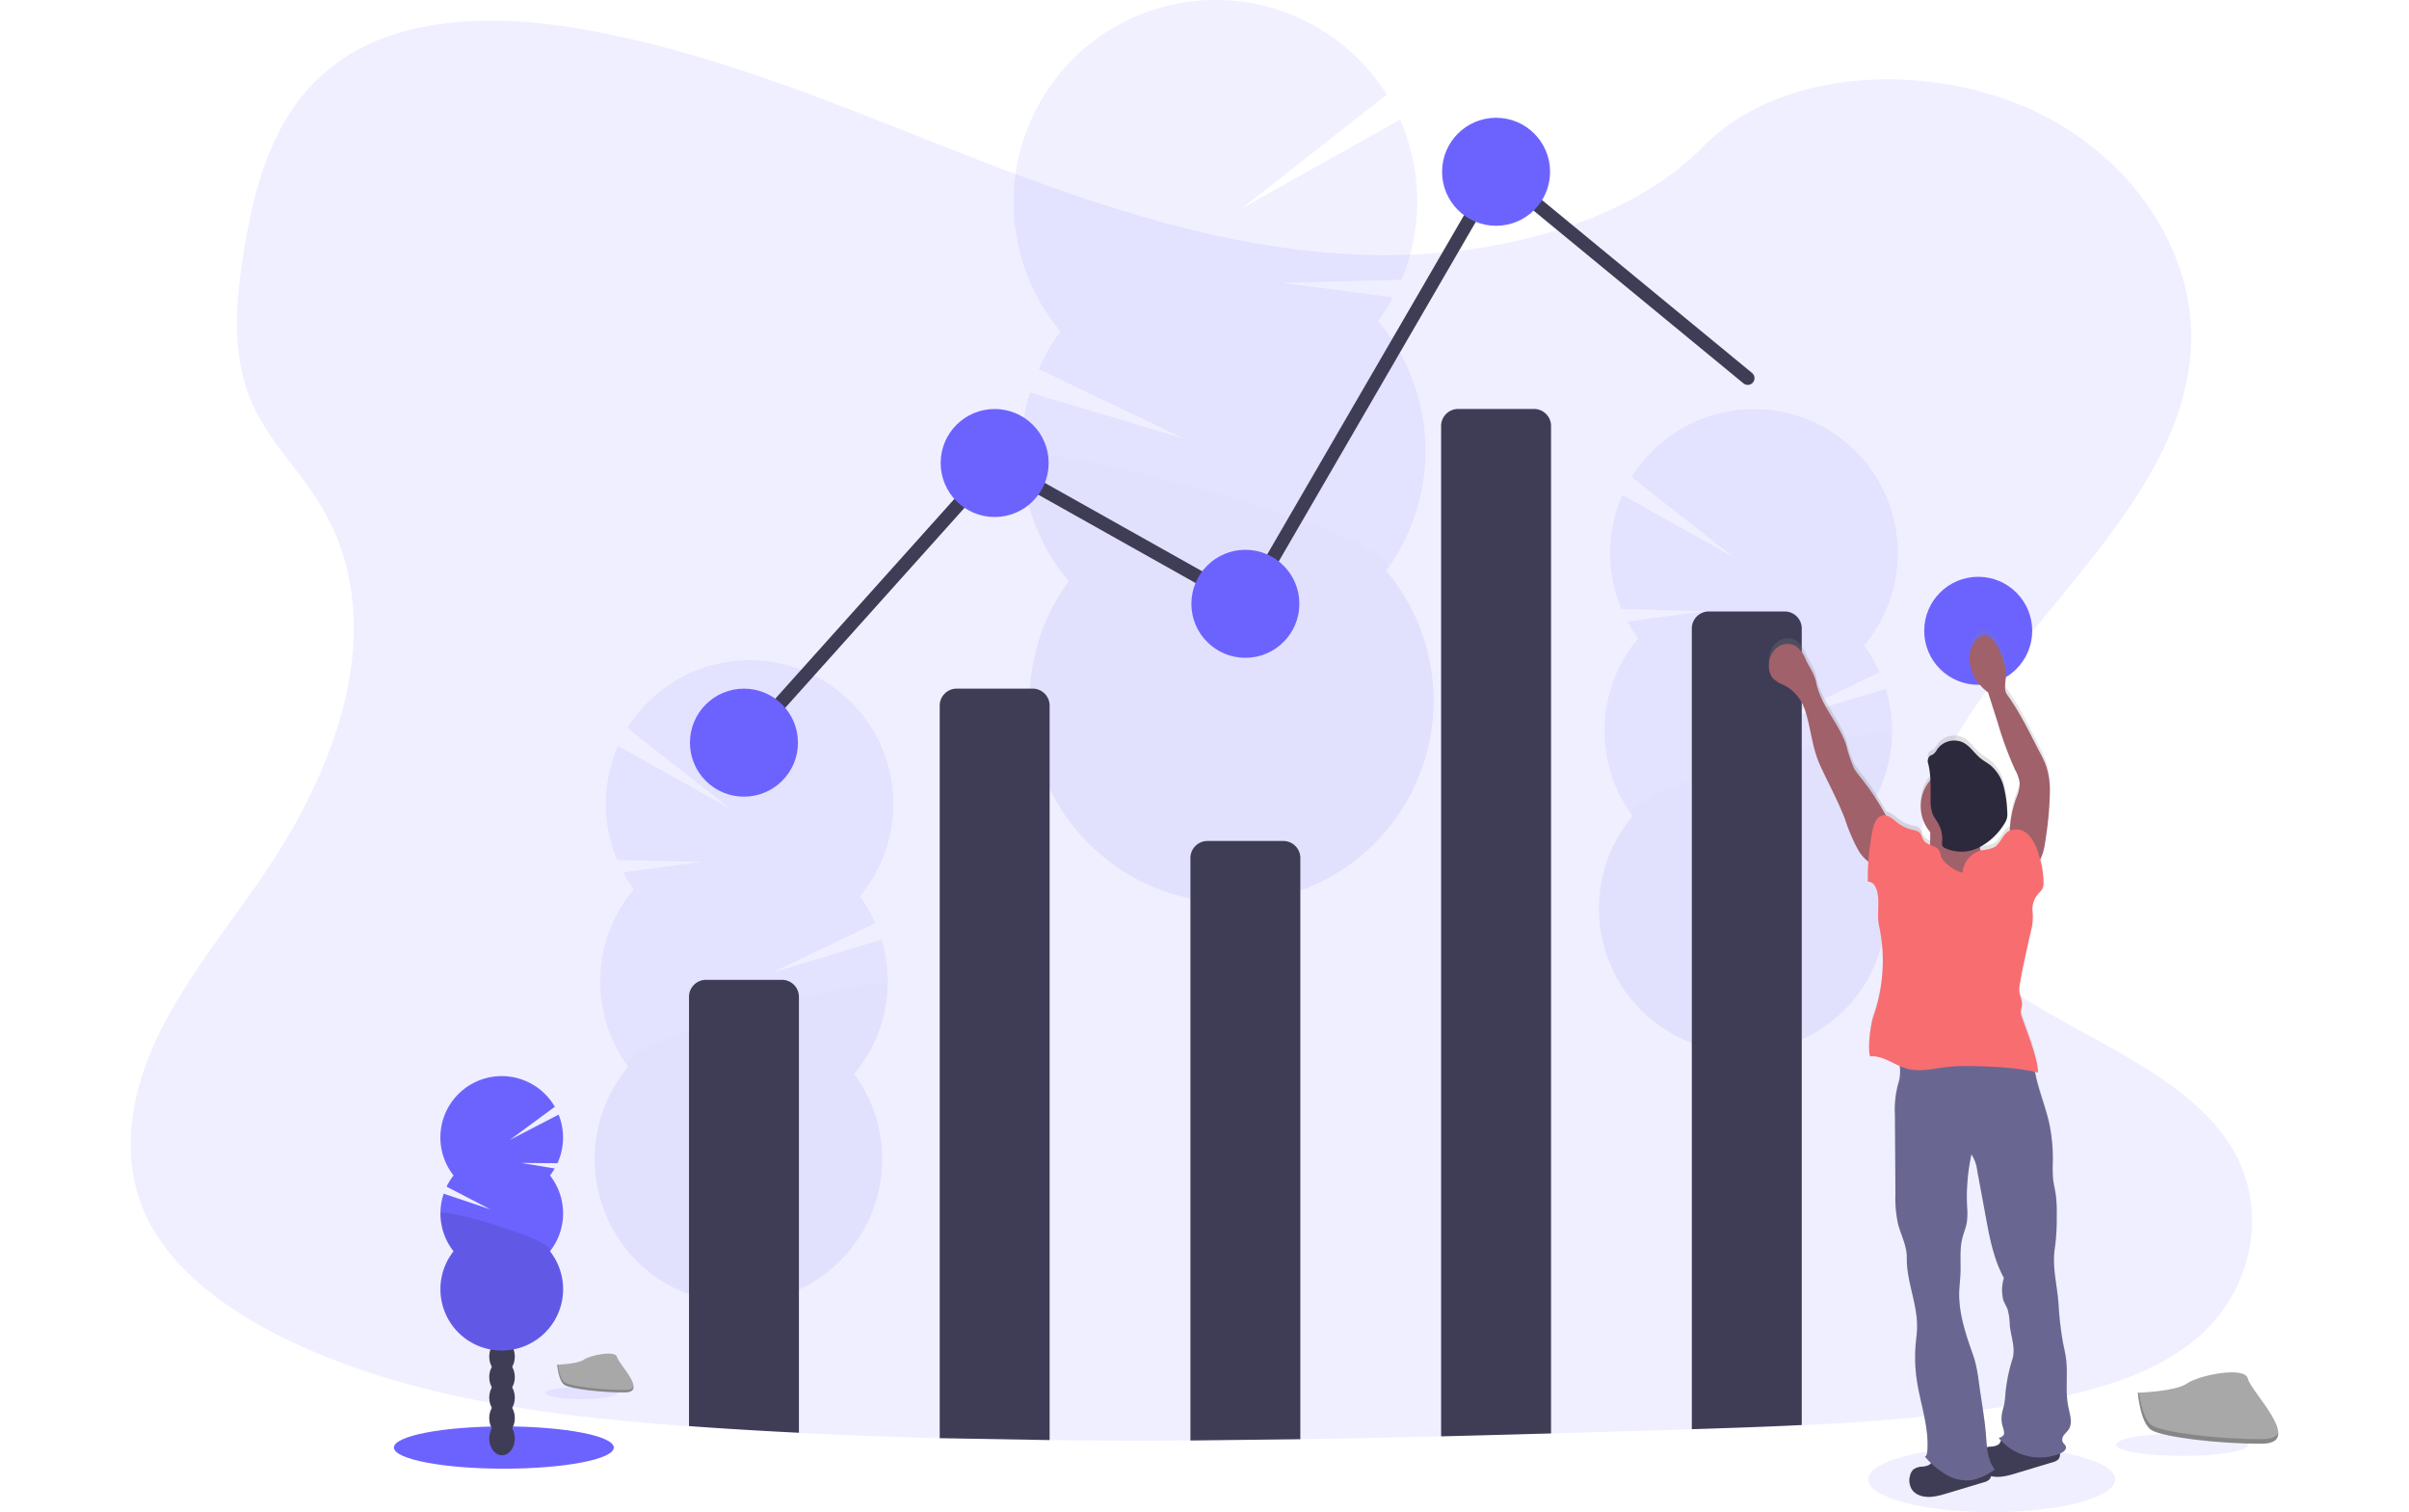 <svg xmlns="http://www.w3.org/2000/svg" xmlns:xlink="http://www.w3.org/1999/xlink" width="513" height="322" viewBox="0 0 513 322">
  <defs>
    <clipPath id="clip-path">
      <rect id="Retângulo_5" data-name="Retângulo 5" width="513" height="322" transform="translate(157 1673)" fill="#fff" stroke="#707070" stroke-width="1"/>
    </clipPath>
    <linearGradient id="linear-gradient" x1="0.627" y1="0.5" x2="1.626" y2="0.5" gradientUnits="objectBoundingBox">
      <stop offset="0" stop-color="gray" stop-opacity="0.251"/>
      <stop offset="0.54" stop-color="gray" stop-opacity="0.122"/>
      <stop offset="1" stop-color="gray" stop-opacity="0.102"/>
    </linearGradient>
  </defs>
  <g id="Grupo_de_máscara_1" data-name="Grupo de máscara 1" transform="translate(-157 -1673)" clip-path="url(#clip-path)">
    <g id="undraw_visual_data_b1wx" transform="translate(184.831 1672.859)">
      <ellipse id="Elipse_1" data-name="Elipse 1" cx="26.284" cy="6.977" rx="26.284" ry="6.977" transform="translate(370.023 308.186)" fill="#6c63ff" opacity="0.1"/>
      <path id="Caminho_1" data-name="Caminho 1" d="M457.4,309.111c-10,8.3-24.23,11.729-37.992,13.9l-2.316.353a434.917,434.917,0,0,1-43.491,3.979c-7.8.378-15.606.645-23.409.883l-6.115.181q-11.91.353-23.865.694-11.7.333-23.409.624-14.99.365-29.98.608-11.7.185-23.409.255-14.994.086-29.98-.057-11.713-.119-23.409-.411-15-.386-29.98-1.129-10.168-.5-20.325-1.2l-3.084-.218c-29.064-2.094-58.649-5.852-84.083-17.729l-.686-.324c-.341-.16-.682-.32-1.023-.489a92.037,92.037,0,0,1-13.372-7.84c-7.52-5.363-13.729-11.91-17.01-19.676-5.142-12.181-2.423-25.873,3.45-37.783S38.6,221.073,46.23,209.857c2.234-3.285,4.353-6.694,6.324-10.189,12.32-21.918,18.431-47.282,5.515-68.4a93.873,93.873,0,0,0-5.515-7.8c-3.15-4.107-6.353-8.214-8.517-12.76-5.047-10.579-3.963-22.477-2.123-33.778,2.464-15.027,6.982-31.212,21.1-40.6,14.649-9.75,35.442-9.257,53.622-5.75,28.267,5.417,54.358,16.756,80.694,26.982s53.926,19.577,82.883,20.583a132.275,132.275,0,0,0,18.637-.678h0a118.2,118.2,0,0,0,24.279-5.113c11.4-3.754,21.766-9.4,29.454-17.249,16.489-16.776,47.475-18.045,69.816-7.914,21.318,9.667,35.1,30.127,34.086,50.563-1.158,22.748-18.193,41.45-33.8,60.633-1.893,2.324-3.762,4.657-5.581,7.006q-1.524,1.967-2.99,3.943h0c-1.713,2.324-3.368,4.661-4.928,7.027-7.975,12.127-13.614,26.694-8.123,39.787,3.08,7.331,8.957,12.924,16.041,17.807,15.873,10.936,37.783,18.3,47.639,33.606C473.235,280.753,470.089,298.564,457.4,309.111Z" transform="translate(-17.745 -23.733)" fill="#6c63ff" opacity="0.1"/>
      <g id="Grupo_6" data-name="Grupo 6" opacity="0.1">
        <path id="Caminho_2" data-name="Caminho 2" d="M245.878,249.34q.025.579.086,1.133,4.793-1.91,9.409-4.107a7.626,7.626,0,0,0,4.349-2.127c.9-.452,1.795-.924,2.682-1.4a11.015,11.015,0,0,0-.682-1.232c-1.729-2.731-4.357-4.439-7.253-4.345s-5.4,1.971-6.949,4.8a14.152,14.152,0,0,0-1.643,7.273Z" transform="translate(-17.745 -23.733)" fill="#3f3d56"/>
        <path id="Caminho_3" data-name="Caminho 3" d="M245.406,234.979a14.2,14.2,0,0,0,2.115,7.113c1.733,2.723,4.361,4.431,7.257,4.337.2,0,.411-.029.6-.045a7.626,7.626,0,0,0,4.349-2.127,10.46,10.46,0,0,0,2-2.62,14.711,14.711,0,0,0-.468-14.374c-1.733-2.731-4.361-4.439-7.257-4.345s-5.4,1.971-6.945,4.8a14.157,14.157,0,0,0-1.647,7.261Z" transform="translate(-17.745 -23.733)" fill="#3f3d56"/>
        <ellipse id="Elipse_2" data-name="Elipse 2" cx="8.982" cy="11.758" rx="8.982" ry="11.758" transform="matrix(0.999, -0.033, 0.033, 0.999, 226.81, 185.125)" fill="#3f3d56"/>
        <ellipse id="Elipse_3" data-name="Elipse 3" cx="8.982" cy="11.758" rx="8.982" ry="11.758" transform="matrix(0.999, -0.033, 0.033, 0.999, 226.34, 170.767)" fill="#3f3d56"/>
        <ellipse id="Elipse_4" data-name="Elipse 4" cx="8.982" cy="11.758" rx="8.982" ry="11.758" transform="matrix(0.999, -0.033, 0.033, 0.999, 225.869, 156.404)" fill="#3f3d56"/>
        <path id="Caminho_4" data-name="Caminho 4" d="M283.369,92.222a42.742,42.742,0,0,0,3.179-5.031l-23.713-3.1,25.511-.649a43.076,43.076,0,0,0-.3-34.086L254.412,68.23,285.213,44a43.019,43.019,0,1,0-69.45,50.456,43.187,43.187,0,0,0-4.645,8l31.134,14.9-33-9.881a43.039,43.039,0,0,0,8.259,40.144,43.015,43.015,0,1,0,67.581-2.238,43.027,43.027,0,0,0-1.721-53.158Z" transform="translate(-17.745 -23.733)" fill="#6c63ff"/>
        <path id="Caminho_5" data-name="Caminho 5" d="M207.434,121.323a42.818,42.818,0,0,0,10.074,26.284,43.015,43.015,0,1,0,67.581-2.226C290.613,137.882,207.278,116.5,207.434,121.323Z" transform="translate(-17.745 -23.733)" opacity="0.1"/>
      </g>
      <g id="Grupo_7" data-name="Grupo 7" opacity="0.1">
        <path id="Caminho_6" data-name="Caminho 6" d="M151.7,324.991a7.04,7.04,0,0,1-.062.821q-3.409-1.355-6.7-2.9a5.425,5.425,0,0,1-3.1-1.507q-.961-.489-1.91-.994a7.76,7.76,0,0,1,.485-.871,5.538,5.538,0,0,1,10.086.312A10.062,10.062,0,0,1,151.7,324.991Z" transform="translate(-17.745 -23.733)" fill="#3f3d56"/>
        <path id="Caminho_7" data-name="Caminho 7" d="M152.021,314.77a10.1,10.1,0,0,1-1.495,5.064,6.019,6.019,0,0,1-5.158,3.092l-.411-.033a5.425,5.425,0,0,1-3.1-1.507,7.391,7.391,0,0,1-1.425-1.864,10.485,10.485,0,0,1,.32-10.222,5.555,5.555,0,0,1,10.107.312A10.062,10.062,0,0,1,152.021,314.77Z" transform="translate(-17.745 -23.733)" fill="#3f3d56"/>
        <ellipse id="Elipse_5" data-name="Elipse 5" cx="8.366" cy="6.39" rx="8.366" ry="6.39" transform="translate(121.57 288.793) rotate(-88.19)" fill="#3f3d56"/>
        <ellipse id="Elipse_6" data-name="Elipse 6" cx="8.366" cy="6.39" rx="8.366" ry="6.39" transform="translate(121.889 278.573) rotate(-88.19)" fill="#3f3d56"/>
        <ellipse id="Elipse_7" data-name="Elipse 7" cx="8.366" cy="6.39" rx="8.366" ry="6.39" transform="translate(122.212 268.348) rotate(-88.19)" fill="#3f3d56"/>
        <path id="Caminho_8" data-name="Caminho 8" d="M124.9,213.213a31.135,31.135,0,0,1-2.271-3.577l16.871-2.242-18.156-.411a30.653,30.653,0,0,1,.181-24.263l23.955,13.4-21.939-17.228a30.612,30.612,0,1,1,49.454,35.836,30.567,30.567,0,0,1,3.314,5.692l-22.144,10.628,23.479-7.064a30.657,30.657,0,0,1-5.84,28.583,30.612,30.612,0,1,1-48.1-1.52,30.612,30.612,0,0,1,1.2-37.832Z" transform="translate(-17.745 -23.733)" fill="#6c63ff"/>
        <path id="Caminho_9" data-name="Caminho 9" d="M178.941,233.853a30.5,30.5,0,0,1-7.142,18.715,30.612,30.612,0,1,1-48.1-1.52C119.762,245.71,179.056,230.416,178.941,233.853Z" transform="translate(-17.745 -23.733)" opacity="0.1"/>
      </g>
      <g id="Grupo_8" data-name="Grupo 8" opacity="0.1">
        <path id="Caminho_10" data-name="Caminho 10" d="M365.571,271.583a7.965,7.965,0,0,1-.057.821q-3.413-1.355-6.7-2.9a5.445,5.445,0,0,1-3.1-1.507c-.637-.324-1.277-.657-1.91-.994a8.478,8.478,0,0,1,.485-.871,5.538,5.538,0,0,1,10.086.312,10.062,10.062,0,0,1,1.2,5.142Z" transform="translate(-17.745 -23.733)" fill="#3f3d56"/>
        <path id="Caminho_11" data-name="Caminho 11" d="M365.916,261.361a10.1,10.1,0,0,1-1.5,5.064,6.014,6.014,0,0,1-5.158,3.092l-.411-.033a5.445,5.445,0,0,1-3.1-1.507,7.524,7.524,0,0,1-1.425-1.865,10.485,10.485,0,0,1,.32-10.222,5.554,5.554,0,0,1,10.107.312,10.062,10.062,0,0,1,1.166,5.158Z" transform="translate(-17.745 -23.733)" fill="#3f3d56"/>
        <ellipse id="Elipse_8" data-name="Elipse 8" cx="8.366" cy="6.39" rx="8.366" ry="6.39" transform="translate(335.454 235.381) rotate(-88.19)" fill="#3f3d56"/>
        <ellipse id="Elipse_9" data-name="Elipse 9" cx="8.366" cy="6.39" rx="8.366" ry="6.39" transform="translate(335.778 225.161) rotate(-88.19)" fill="#3f3d56"/>
        <ellipse id="Elipse_10" data-name="Elipse 10" cx="8.366" cy="6.39" rx="8.366" ry="6.39" transform="translate(336.101 214.941) rotate(-88.19)" fill="#3f3d56"/>
        <path id="Caminho_12" data-name="Caminho 12" d="M338.766,159.8a30.21,30.21,0,0,1-2.267-3.577L353.369,154l-18.156-.439a30.678,30.678,0,0,1,.177-24.263l23.955,13.4-21.939-17.22a30.616,30.616,0,1,1,49.454,35.836,30.551,30.551,0,0,1,3.31,5.692L368.027,177.64l23.479-7.064a30.624,30.624,0,0,1-5.84,28.579,30.608,30.608,0,1,1-48.086-1.52,30.612,30.612,0,0,1,1.2-37.832Z" transform="translate(-17.745 -23.733)" fill="#6c63ff"/>
        <path id="Caminho_13" data-name="Caminho 13" d="M392.815,180.445a30.472,30.472,0,0,1-7.146,18.711,30.608,30.608,0,1,1-48.091-1.52C333.636,192.3,392.922,177,392.815,180.445Z" transform="translate(-17.745 -23.733)" opacity="0.1"/>
      </g>
      <ellipse id="Elipse_11" data-name="Elipse 11" cx="23.413" cy="4.501" rx="23.413" ry="4.501" transform="translate(56.054 303.874)" fill="#6c63ff"/>
      <ellipse id="Elipse_12" data-name="Elipse 12" cx="2.727" cy="3.569" rx="2.727" ry="3.569" transform="translate(76.349 302.893)" fill="#3f3d56"/>
      <ellipse id="Elipse_13" data-name="Elipse 13" cx="2.727" cy="3.569" rx="2.727" ry="3.569" transform="translate(76.349 298.531)" fill="#3f3d56"/>
      <ellipse id="Elipse_14" data-name="Elipse 14" cx="2.727" cy="3.569" rx="2.727" ry="3.569" transform="translate(76.349 294.17)" fill="#3f3d56"/>
      <ellipse id="Elipse_15" data-name="Elipse 15" cx="2.727" cy="3.569" rx="2.727" ry="3.569" transform="translate(76.349 289.809)" fill="#3f3d56"/>
      <ellipse id="Elipse_16" data-name="Elipse 16" cx="2.727" cy="3.569" rx="2.727" ry="3.569" transform="translate(76.349 285.447)" fill="#3f3d56"/>
      <ellipse id="Elipse_17" data-name="Elipse 17" cx="2.727" cy="3.569" rx="2.727" ry="3.569" transform="translate(76.349 281.086)" fill="#3f3d56"/>
      <ellipse id="Elipse_18" data-name="Elipse 18" cx="2.727" cy="3.569" rx="2.727" ry="3.569" transform="translate(76.349 276.724)" fill="#3f3d56"/>
      <path id="Caminho_14" data-name="Caminho 14" d="M107.027,274.178a13.276,13.276,0,0,0,1.014-1.495l-7.162-1.179,7.745.062a13.1,13.1,0,0,0,.25-10.349l-10.394,5.392,9.585-7.06A13.06,13.06,0,1,0,86.5,274.166a13.141,13.141,0,0,0-1.487,2.382l9.3,4.83-9.914-3.327a13.068,13.068,0,0,0,2.1,12.263,13.06,13.06,0,1,0,20.534,0,13.068,13.068,0,0,0,0-16.148Z" transform="translate(-17.745 -23.733)" fill="#6c63ff"/>
      <path id="Caminho_15" data-name="Caminho 15" d="M83.7,282.252a13.006,13.006,0,0,0,2.793,8.074,13.06,13.06,0,1,0,20.534,0C108.777,288.1,83.7,280.786,83.7,282.252Z" transform="translate(-17.745 -23.733)" opacity="0.1"/>
      <path id="Caminho_16" data-name="Caminho 16" d="M160.046,236.141v92.814q-10.168-.5-20.325-1.2l-3.084-.218v-91.4a3.622,3.622,0,0,1,3.622-3.622h16.164a3.622,3.622,0,0,1,3.622,3.622Z" transform="translate(-17.745 -23.733)" fill="#3f3d56"/>
      <path id="Caminho_17" data-name="Caminho 17" d="M190.026,330.109V174.128a3.622,3.622,0,0,1,3.622-3.622h16.164a3.622,3.622,0,0,1,3.622,3.622V330.515Z" transform="translate(-17.745 -23.733)" fill="#3f3d56"/>
      <path id="Caminho_18" data-name="Caminho 18" d="M243.414,330.6V206.572a3.622,3.622,0,0,1,3.622-3.622H263.2a3.622,3.622,0,0,1,3.622,3.622V330.33Z" transform="translate(-17.745 -23.733)" fill="#3f3d56"/>
      <path id="Caminho_19" data-name="Caminho 19" d="M320.211,114.58V329.1q-11.7.333-23.409.624V114.58a3.622,3.622,0,0,1,3.622-3.622h16.164A3.622,3.622,0,0,1,320.211,114.58Z" transform="translate(-17.745 -23.733)" fill="#3f3d56"/>
      <path id="Caminho_20" data-name="Caminho 20" d="M373.6,157.7V327.312c-7.8.378-15.606.645-23.409.883V157.7a3.622,3.622,0,0,1,3.622-3.622h16.164A3.622,3.622,0,0,1,373.6,157.7Z" transform="translate(-17.745 -23.733)" fill="#3f3d56"/>
      <path id="Caminho_21" data-name="Caminho 21" d="M130.8,158.28,184.19,98.732l53.388,29.98,53.388-91.992,53.388,43.943" fill="none" stroke="#3f3d56" stroke-linecap="round" stroke-miterlimit="10" stroke-width="2.875"/>
      <circle id="Elipse_19" data-name="Elipse 19" cx="11.499" cy="11.499" r="11.499" transform="translate(119.097 146.781)" fill="#6c63ff"/>
      <circle id="Elipse_20" data-name="Elipse 20" cx="11.499" cy="11.499" r="11.499" transform="translate(172.486 87.233)" fill="#6c63ff"/>
      <circle id="Elipse_21" data-name="Elipse 21" cx="11.499" cy="11.499" r="11.499" transform="translate(225.874 117.212)" fill="#6c63ff"/>
      <circle id="Elipse_22" data-name="Elipse 22" cx="11.499" cy="11.499" r="11.499" transform="translate(279.262 25.22)" fill="#6c63ff"/>
      <circle id="Elipse_23" data-name="Elipse 23" cx="11.499" cy="11.499" r="11.499" transform="translate(381.932 122.962)" fill="#6c63ff"/>
      <ellipse id="Elipse_24" data-name="Elipse 24" cx="7.671" cy="1.298" rx="7.671" ry="1.298" transform="translate(88.296 295.464)" fill="#6c63ff" opacity="0.1"/>
      <path id="Caminho_22" data-name="Caminho 22" d="M108.563,314.47s4.374-.136,5.692-1.076,6.731-2.053,7.06-.554,6.571,7.491,1.643,7.532-11.479-.772-12.793-1.573S108.563,314.47,108.563,314.47Z" transform="translate(-17.745 -23.733)" fill="#a8a8a8"/>
      <path id="Caminho_23" data-name="Caminho 23" d="M123.036,319.846c-4.928.041-11.474-.768-12.793-1.569-1-.612-1.4-2.8-1.536-3.811h-.144s.275,3.528,1.593,4.329,7.852,1.614,12.793,1.573c1.425,0,1.918-.517,1.889-1.269C124.641,319.554,124.1,319.837,123.036,319.846Z" transform="translate(-17.745 -23.733)" opacity="0.2"/>
      <ellipse id="Elipse_25" data-name="Elipse 25" cx="14.09" cy="2.382" rx="14.09" ry="2.382" transform="translate(422.791 305.386)" fill="#6c63ff" opacity="0.1"/>
      <path id="Caminho_24" data-name="Caminho 24" d="M445.177,320.433s8.037-.246,10.46-1.971S468,314.679,468.6,317.443,480.68,331.2,471.6,331.275s-21.084-1.413-23.5-2.875S445.177,320.433,445.177,320.433Z" transform="translate(-17.745 -23.733)" fill="#a8a8a8"/>
      <path id="Caminho_25" data-name="Caminho 25" d="M471.756,330.314c-9.076.074-21.084-1.413-23.5-2.875-1.84-1.121-2.575-5.146-2.821-6.982h-.267s.509,6.485,2.924,7.955,14.431,2.961,23.5,2.875c2.62,0,3.524-.953,3.474-2.333C474.7,329.776,473.7,330.3,471.756,330.314Z" transform="translate(-17.745 -23.733)" opacity="0.2"/>
      <path id="Caminho_26" data-name="Caminho 26" d="M366.659,165.245a3.7,3.7,0,0,0,.821,1.959,7.108,7.108,0,0,0,2.287,1.384,9.035,9.035,0,0,1,4.419,5.08c1.368,3.992,1.544,8.214,3.285,12.066s3.786,7.552,5.29,11.5a38.552,38.552,0,0,0,2.789,6.6,10.242,10.242,0,0,0,2.287,2.632c-.094,1.446-.131,2.875-.123,4.32a1.643,1.643,0,0,1,1.4.739,4.275,4.275,0,0,1,.616,1.54c.563,2.329-.131,4.809.374,7.15a36.37,36.37,0,0,1-1.232,19.565c-.563,1.593-1.269,6.867-.669,8.448,2.234-.226,4.214,1.146,6.3,2.053a8.673,8.673,0,0,1-.3,3.7,20.354,20.354,0,0,0-.735,6.8l.1,16.945a25.556,25.556,0,0,0,.567,6.407c.612,2.345,1.9,4.735,1.856,7.158-.111,5.216,2.353,10.185,2.156,15.359-.037.994-.172,1.979-.267,2.965a33.732,33.732,0,0,0,.2,7.881c.747,5.2,2.723,10.312,2.23,15.54-.033.353-.152.821-.485.957.411.464.846.924,1.29,1.363a1.171,1.171,0,0,1-.357.374,3.63,3.63,0,0,1-1.569.411,3.323,3.323,0,0,0-1.795.583,2.583,2.583,0,0,0-.747,1.372,3.7,3.7,0,0,0,.493,3.072,3.43,3.43,0,0,0,1.392,1.043c1.9.821,4.074.226,6.053-.374l7.754-2.349a2.612,2.612,0,0,0,1.261-.657,1.38,1.38,0,0,0,.308-.665,10.607,10.607,0,0,0,5.339-.616l7.754-2.353a2.575,2.575,0,0,0,1.261-.657,1.5,1.5,0,0,0,.316-1.232c.057-.025.115-.041.172-.07.591-.267,1.232-.788,1.088-1.417-.1-.411-.513-.649-.69-1.027a1.483,1.483,0,0,1,.287-1.45c.3-.411.715-.752.994-1.183.9-1.372.287-3.175-.049-4.78-.727-3.429-.053-7.01-.513-10.485-.156-1.17-.439-2.32-.665-3.483a71.157,71.157,0,0,1-.949-8.3c-.3-3.975-1.4-7.893-.768-11.836a45.959,45.959,0,0,0,.39-6.982,30.383,30.383,0,0,0-.193-4.452c-.16-1.1-.444-2.181-.567-3.285a29.782,29.782,0,0,1-.066-3.733,36.928,36.928,0,0,0-.764-8.263c-.821-3.733-2.366-7.306-3.023-11.047.222.049.444.1.657.156.025-2.875-2.493-9.125-3.425-11.852a3.447,3.447,0,0,1-.246-1.047,11.3,11.3,0,0,1,.259-1.409c.119-.994-.411-1.938-.554-2.932a6.878,6.878,0,0,1,.152-2.086c.661-3.676,1.483-7.322,2.3-10.965a11.679,11.679,0,0,0,.365-4.053,5.089,5.089,0,0,1,1.232-4.037,4.786,4.786,0,0,0,.912-1.146,2.908,2.908,0,0,0,.181-1.146,18.411,18.411,0,0,0-.739-4.99,12.914,12.914,0,0,0,1.2-4.439,72.091,72.091,0,0,0,.9-10.115,17.144,17.144,0,0,0-.739-5.339,21.189,21.189,0,0,0-1.4-3.1c-2.16-4.16-4.226-8.538-6.953-12.349-.821-1.158-.3-2.756-.246-4.185a11.95,11.95,0,0,0-1.29-4.965,8.149,8.149,0,0,0-1.544-2.657,2.509,2.509,0,0,0-1.807-.821,2.723,2.723,0,0,0-1.926,1.179,6.353,6.353,0,0,0-1.154,4.752,9.187,9.187,0,0,0,2.09,4.489,10.173,10.173,0,0,0,1.8,1.713q1.018,3.236,2.053,6.468a80.682,80.682,0,0,0,3.7,10.119,7.985,7.985,0,0,1,.994,2.936,8.627,8.627,0,0,1-.784,3.244,22.9,22.9,0,0,0-1.322,6.842,2.355,2.355,0,0,0-.345.189c-1.294.846-1.7,2.69-3.047,3.446a9.539,9.539,0,0,1-2.616.612.9.9,0,0,0-.238.066c-.033-.164-.066-.324-.086-.493a1.327,1.327,0,0,1,0-.316,13.794,13.794,0,0,0,5.1-4.862,4.447,4.447,0,0,0,.6-1.232,4.763,4.763,0,0,0,.062-1.6,25.563,25.563,0,0,0-.76-5.277,8.776,8.776,0,0,0-2.747-4.472c-.674-.542-1.45-.949-2.119-1.495-1.306-1.055-2.2-2.616-3.7-3.4a4.448,4.448,0,0,0-5.589,1.446,3.24,3.24,0,0,1-.821,1.043,8.436,8.436,0,0,0-.764.411,1.564,1.564,0,0,0-.329,1.618,16.843,16.843,0,0,1,.468,3.528A8.624,8.624,0,0,0,401,200.149c0,.764,0,1.528-.029,2.292a2.217,2.217,0,0,1-.029.435,2.961,2.961,0,0,1-1.232-.821c-.46-.575-.542-1.421-1.1-1.893a3.117,3.117,0,0,0-1.347-.493,8.365,8.365,0,0,1-3.285-1.556,6.6,6.6,0,0,0-2.435-1.511,54.034,54.034,0,0,0-5.339-8.148,15.872,15.872,0,0,1-1.4-1.918,26.66,26.66,0,0,1-1.7-5.039c-1.561-4.731-5.454-8.526-6.4-13.421-.345-1.774-1.47-3.318-2.242-4.953a6.324,6.324,0,0,0-2.14-2.9,3.642,3.642,0,0,0-4.316.661A5.187,5.187,0,0,0,366.659,165.245Zm48.76,166.2a3.631,3.631,0,0,1-1.569.411,7.574,7.574,0,0,0-.821.131c-.1-.862-.16-1.737-.226-2.587-.218-2.789-.653-5.557-1.084-8.32-.452-2.875-.665-6.021-1.643-8.78-1.573-4.493-3.166-9.121-2.965-13.881.045-1.08.181-2.152.238-3.228.131-2.665-.242-5.388.411-7.98.292-1.179.789-2.3.977-3.5a16.63,16.63,0,0,0,.041-3.261,43.339,43.339,0,0,1,.932-11.232,7.927,7.927,0,0,1,1.232,3.524l1.54,8.353c.916,4.957,1.725,10.214,4.152,14.624a8.708,8.708,0,0,0-.115,4.8c.242.657.641,1.232.887,1.9a14.141,14.141,0,0,1,.476,3.491c.267,2.464,1.285,4.887.538,7.265a35.441,35.441,0,0,0-1.491,7.54,18.36,18.36,0,0,1-.246,2.123c-.131.632-.345,1.232-.464,1.881a6.23,6.23,0,0,0,.119,2.739,5.593,5.593,0,0,1,.337,1.54c0,.526-.645.9-1.162.986.152.2.316.386.485.571A1.8,1.8,0,0,1,415.419,331.443Z" transform="translate(-17.745 -23.733)" fill="url(#linear-gradient)"/>
      <path id="Caminho_27" data-name="Caminho 27" d="M399.2,336.183a3.322,3.322,0,0,0-1.795.583,2.529,2.529,0,0,0-.747,1.363,3.647,3.647,0,0,0,.493,3.047,3.421,3.421,0,0,0,1.392,1.039c1.9.821,4.074.222,6.053-.374l7.754-2.333a2.6,2.6,0,0,0,1.261-.653,1.713,1.713,0,0,0,.033-2A3.877,3.877,0,0,0,412,335.55a18.4,18.4,0,0,0-7.778-1.491c-.986,0-1.959-.238-2.628.522-.353.411-.287.85-.821,1.2A3.7,3.7,0,0,1,399.2,336.183Z" transform="translate(-17.745 -23.733)" fill="#3f3d56"/>
      <path id="Caminho_28" data-name="Caminho 28" d="M413.85,331.92a3.355,3.355,0,0,0-1.795.583,2.546,2.546,0,0,0-.747,1.363,3.659,3.659,0,0,0,.493,3.051,3.45,3.45,0,0,0,1.392,1.035c1.9.821,4.074.226,6.053-.37L427,335.246a2.6,2.6,0,0,0,1.261-.653,1.708,1.708,0,0,0,.033-1.992,3.89,3.89,0,0,0-1.643-1.31,18.431,18.431,0,0,0-7.782-1.495c-.986,0-1.955-.234-2.628.526-.353.411-.287.846-.821,1.2a3.573,3.573,0,0,1-1.569.4Z" transform="translate(-17.745 -23.733)" fill="#3f3d56"/>
      <path id="Caminho_29" data-name="Caminho 29" d="M407.111,247.771a95.519,95.519,0,0,1,13.754-.386,2.735,2.735,0,0,1,.891.14c1.01.411,1.166,1.733,1.261,2.813.411,4.386,2.324,8.472,3.285,12.768a36.479,36.479,0,0,1,.764,8.214,29.46,29.46,0,0,0,.066,3.7c.123,1.1.411,2.172.567,3.265a29.98,29.98,0,0,1,.193,4.423,45.378,45.378,0,0,1-.39,6.928c-.632,3.914.472,7.8.768,11.762a70.208,70.208,0,0,0,.932,8.259c.226,1.154.509,2.3.665,3.458.46,3.454-.214,7.01.513,10.419.337,1.593.945,3.384.049,4.747-.279.411-.69.76-.994,1.175a1.466,1.466,0,0,0-.287,1.441c.177.374.587.62.69,1.018.16.628-.5,1.142-1.088,1.409a11.339,11.339,0,0,1-13.207-3.261c.517-.082,1.15-.456,1.162-.982a5.543,5.543,0,0,0-.337-1.528,6.16,6.16,0,0,1-.119-2.719c.119-.632.333-1.232.464-1.869a18.144,18.144,0,0,0,.246-2.111,35,35,0,0,1,1.491-7.491c.747-2.361-.271-4.752-.538-7.216a14.172,14.172,0,0,0-.476-3.47c-.246-.649-.645-1.232-.887-1.881a8.605,8.605,0,0,1,.115-4.776c-2.427-4.382-3.236-9.606-4.152-14.53l-1.54-8.3a8.155,8.155,0,0,0-1.232-3.5,42.778,42.778,0,0,0-.932,11.158,16.429,16.429,0,0,1-.041,3.24c-.189,1.191-.686,2.312-.977,3.478-.637,2.575-.263,5.277-.411,7.926-.058,1.072-.193,2.136-.238,3.207-.2,4.731,1.392,9.331,2.965,13.795.965,2.739,1.179,5.852,1.643,8.719.411,2.747.867,5.495,1.084,8.267.2,2.546.292,5.3,1.877,7.3A13.453,13.453,0,0,1,410.068,339a8.567,8.567,0,0,1-5.717-1.109,17.984,17.984,0,0,1-4.517-3.84c.333-.115.452-.6.485-.949.493-5.2-1.483-10.267-2.23-15.442a33.263,33.263,0,0,1-.2-7.828c.094-.982.23-1.963.267-2.949.2-5.138-2.279-10.086-2.189-15.228.041-2.411-1.232-4.784-1.856-7.113a25.743,25.743,0,0,1-.567-6.366l-.1-16.838a20.813,20.813,0,0,1,.735-6.756c.9-2.587-.131-5.557-.287-8.292A34.176,34.176,0,0,0,407.111,247.771Z" transform="translate(-17.745 -23.733)" fill="#696791"/>
      <path id="Caminho_30" data-name="Caminho 30" d="M392.47,199.393a53.658,53.658,0,0,0-6.288-9.926,15.739,15.739,0,0,1-1.4-1.906,26.445,26.445,0,0,1-1.7-5.006c-1.561-4.7-5.454-8.472-6.4-13.331-.345-1.766-1.47-3.285-2.242-4.928a6.221,6.221,0,0,0-2.14-2.875,3.647,3.647,0,0,0-4.316.657,5.129,5.129,0,0,0-1.322,4.333,3.668,3.668,0,0,0,.821,1.947,7.161,7.161,0,0,0,2.288,1.376,8.986,8.986,0,0,1,4.419,5.047c1.368,3.963,1.544,8.16,3.285,11.988s3.786,7.5,5.29,11.413a39.353,39.353,0,0,0,2.789,6.571,8.088,8.088,0,0,0,5.569,4.082,13.737,13.737,0,0,1,.669-4.386C392.3,202.831,393.214,200.925,392.47,199.393Z" transform="translate(-17.745 -23.733)" fill="#a0616a"/>
      <path id="Caminho_31" data-name="Caminho 31" d="M417.9,202.465a22.693,22.693,0,0,1,1.335-8.534,8.844,8.844,0,0,0,.784-3.224,7.906,7.906,0,0,0-.994-2.92,74.9,74.9,0,0,1-3.7-10.049l-2.053-6.427a9.983,9.983,0,0,1-1.8-1.7,9.076,9.076,0,0,1-2.09-4.46,6.263,6.263,0,0,1,1.154-4.715,2.731,2.731,0,0,1,1.926-1.175,2.522,2.522,0,0,1,1.807.821,8.094,8.094,0,0,1,1.544,2.637,11.821,11.821,0,0,1,1.29,4.928c-.058,1.421-.587,3.006.246,4.16,2.727,3.786,4.793,8.136,6.953,12.271a20.766,20.766,0,0,1,1.4,3.076,16.916,16.916,0,0,1,.739,5.314,73.753,73.753,0,0,1-.9,10.049c-.292,2.09-.674,4.366-2.255,5.75A32.555,32.555,0,0,0,417.9,202.465Z" transform="translate(-17.745 -23.733)" fill="#a0616a"/>
      <circle id="Elipse_26" data-name="Elipse 26" cx="8.522" cy="8.522" r="8.522" transform="translate(381.181 163.29)" fill="#a0616a"/>
      <path id="Caminho_32" data-name="Caminho 32" d="M411.575,204.519a11.4,11.4,0,0,0,1.836,4.251c.485.821,1.1,1.7,2.053,1.786a41.391,41.391,0,0,1-7.741,3.113,8.757,8.757,0,0,1-2.825.456,6.912,6.912,0,0,1-2.353-.6,11.7,11.7,0,0,1-6.649-7.77,15.444,15.444,0,0,0,3.166-.242,2.329,2.329,0,0,0,1.552-.764,2.464,2.464,0,0,0,.32-1.372c.041-1.421.045-2.846,0-4.267a16.838,16.838,0,0,1,6.193.764c.821.267,1.643.587,2.464.8.517.131,1.943,0,2.324.3C412.544,201.389,411.431,203.471,411.575,204.519Z" transform="translate(-17.745 -23.733)" fill="#a0616a"/>
      <path id="Caminho_33" data-name="Caminho 33" d="M407.83,209.7a5.363,5.363,0,0,1,4.082-4.768,9.535,9.535,0,0,0,2.616-.608c1.347-.752,1.754-2.583,3.047-3.425a3.6,3.6,0,0,1,4.255.69,9.136,9.136,0,0,1,2.156,4.062,20.562,20.562,0,0,1,1.1,6.222,2.875,2.875,0,0,1-.181,1.138,4.749,4.749,0,0,1-.912,1.138,5.035,5.035,0,0,0-1.232,4.012,11.5,11.5,0,0,1-.366,4.025c-.821,3.622-1.643,7.24-2.3,10.9a6.762,6.762,0,0,0-.152,2.053c.127.99.674,1.926.554,2.916a11.041,11.041,0,0,0-.259,1.4,3.4,3.4,0,0,0,.246,1.039c.932,2.706,3.45,8.908,3.425,11.774-4.374-1.121-10.821-1.372-15.339-1.392a34.132,34.132,0,0,0-3.721.164c-2.969.32-6.008,1.187-8.887.386-2.674-.743-5.039-2.875-7.8-2.608-.6-1.569.107-6.8.669-8.39a35.91,35.91,0,0,0,1.232-19.438c-.505-2.324.189-4.793-.374-7.1a4.233,4.233,0,0,0-.616-1.532,1.643,1.643,0,0,0-1.4-.735,52.314,52.314,0,0,1,1.027-11.06c.271-1.294.821-2.821,2.148-3.043,1.175-.2,2.16.793,3.1,1.52a8.341,8.341,0,0,0,3.285,1.544,3.117,3.117,0,0,1,1.347.493c.563.468.645,1.31,1.1,1.881.821,1.023,2.657.936,3.24,2.115a8.059,8.059,0,0,1,.308,1.076,3.951,3.951,0,0,0,1.355,1.749,7.622,7.622,0,0,0,3.24,1.807Z" transform="translate(-17.745 -23.733)" fill="#f86d70"/>
      <path id="Caminho_34" data-name="Caminho 34" d="M400.524,186.486a1.557,1.557,0,0,1,.329-1.61c.226-.177.522-.242.764-.411a3.286,3.286,0,0,0,.821-1.039,4.46,4.46,0,0,1,5.581-1.417c1.483.776,2.378,2.329,3.7,3.376.669.542,1.446.945,2.119,1.487a8.71,8.71,0,0,1,2.747,4.444,25.215,25.215,0,0,1,.76,5.24,4.715,4.715,0,0,1-.062,1.593,4.46,4.46,0,0,1-.6,1.232,13.721,13.721,0,0,1-5.38,4.977,8.315,8.315,0,0,1-7.17.123,1.232,1.232,0,0,1-.55-.439,1.581,1.581,0,0,1-.086-.949,6.493,6.493,0,0,0-.715-3.635c-.411-.821-1.027-1.528-1.355-2.378a8.283,8.283,0,0,1-.386-2.949C401,191.549,401.173,188.974,400.524,186.486Z" transform="translate(-17.745 -23.733)" fill="#2d293d"/>
    </g>
  </g>
</svg>
